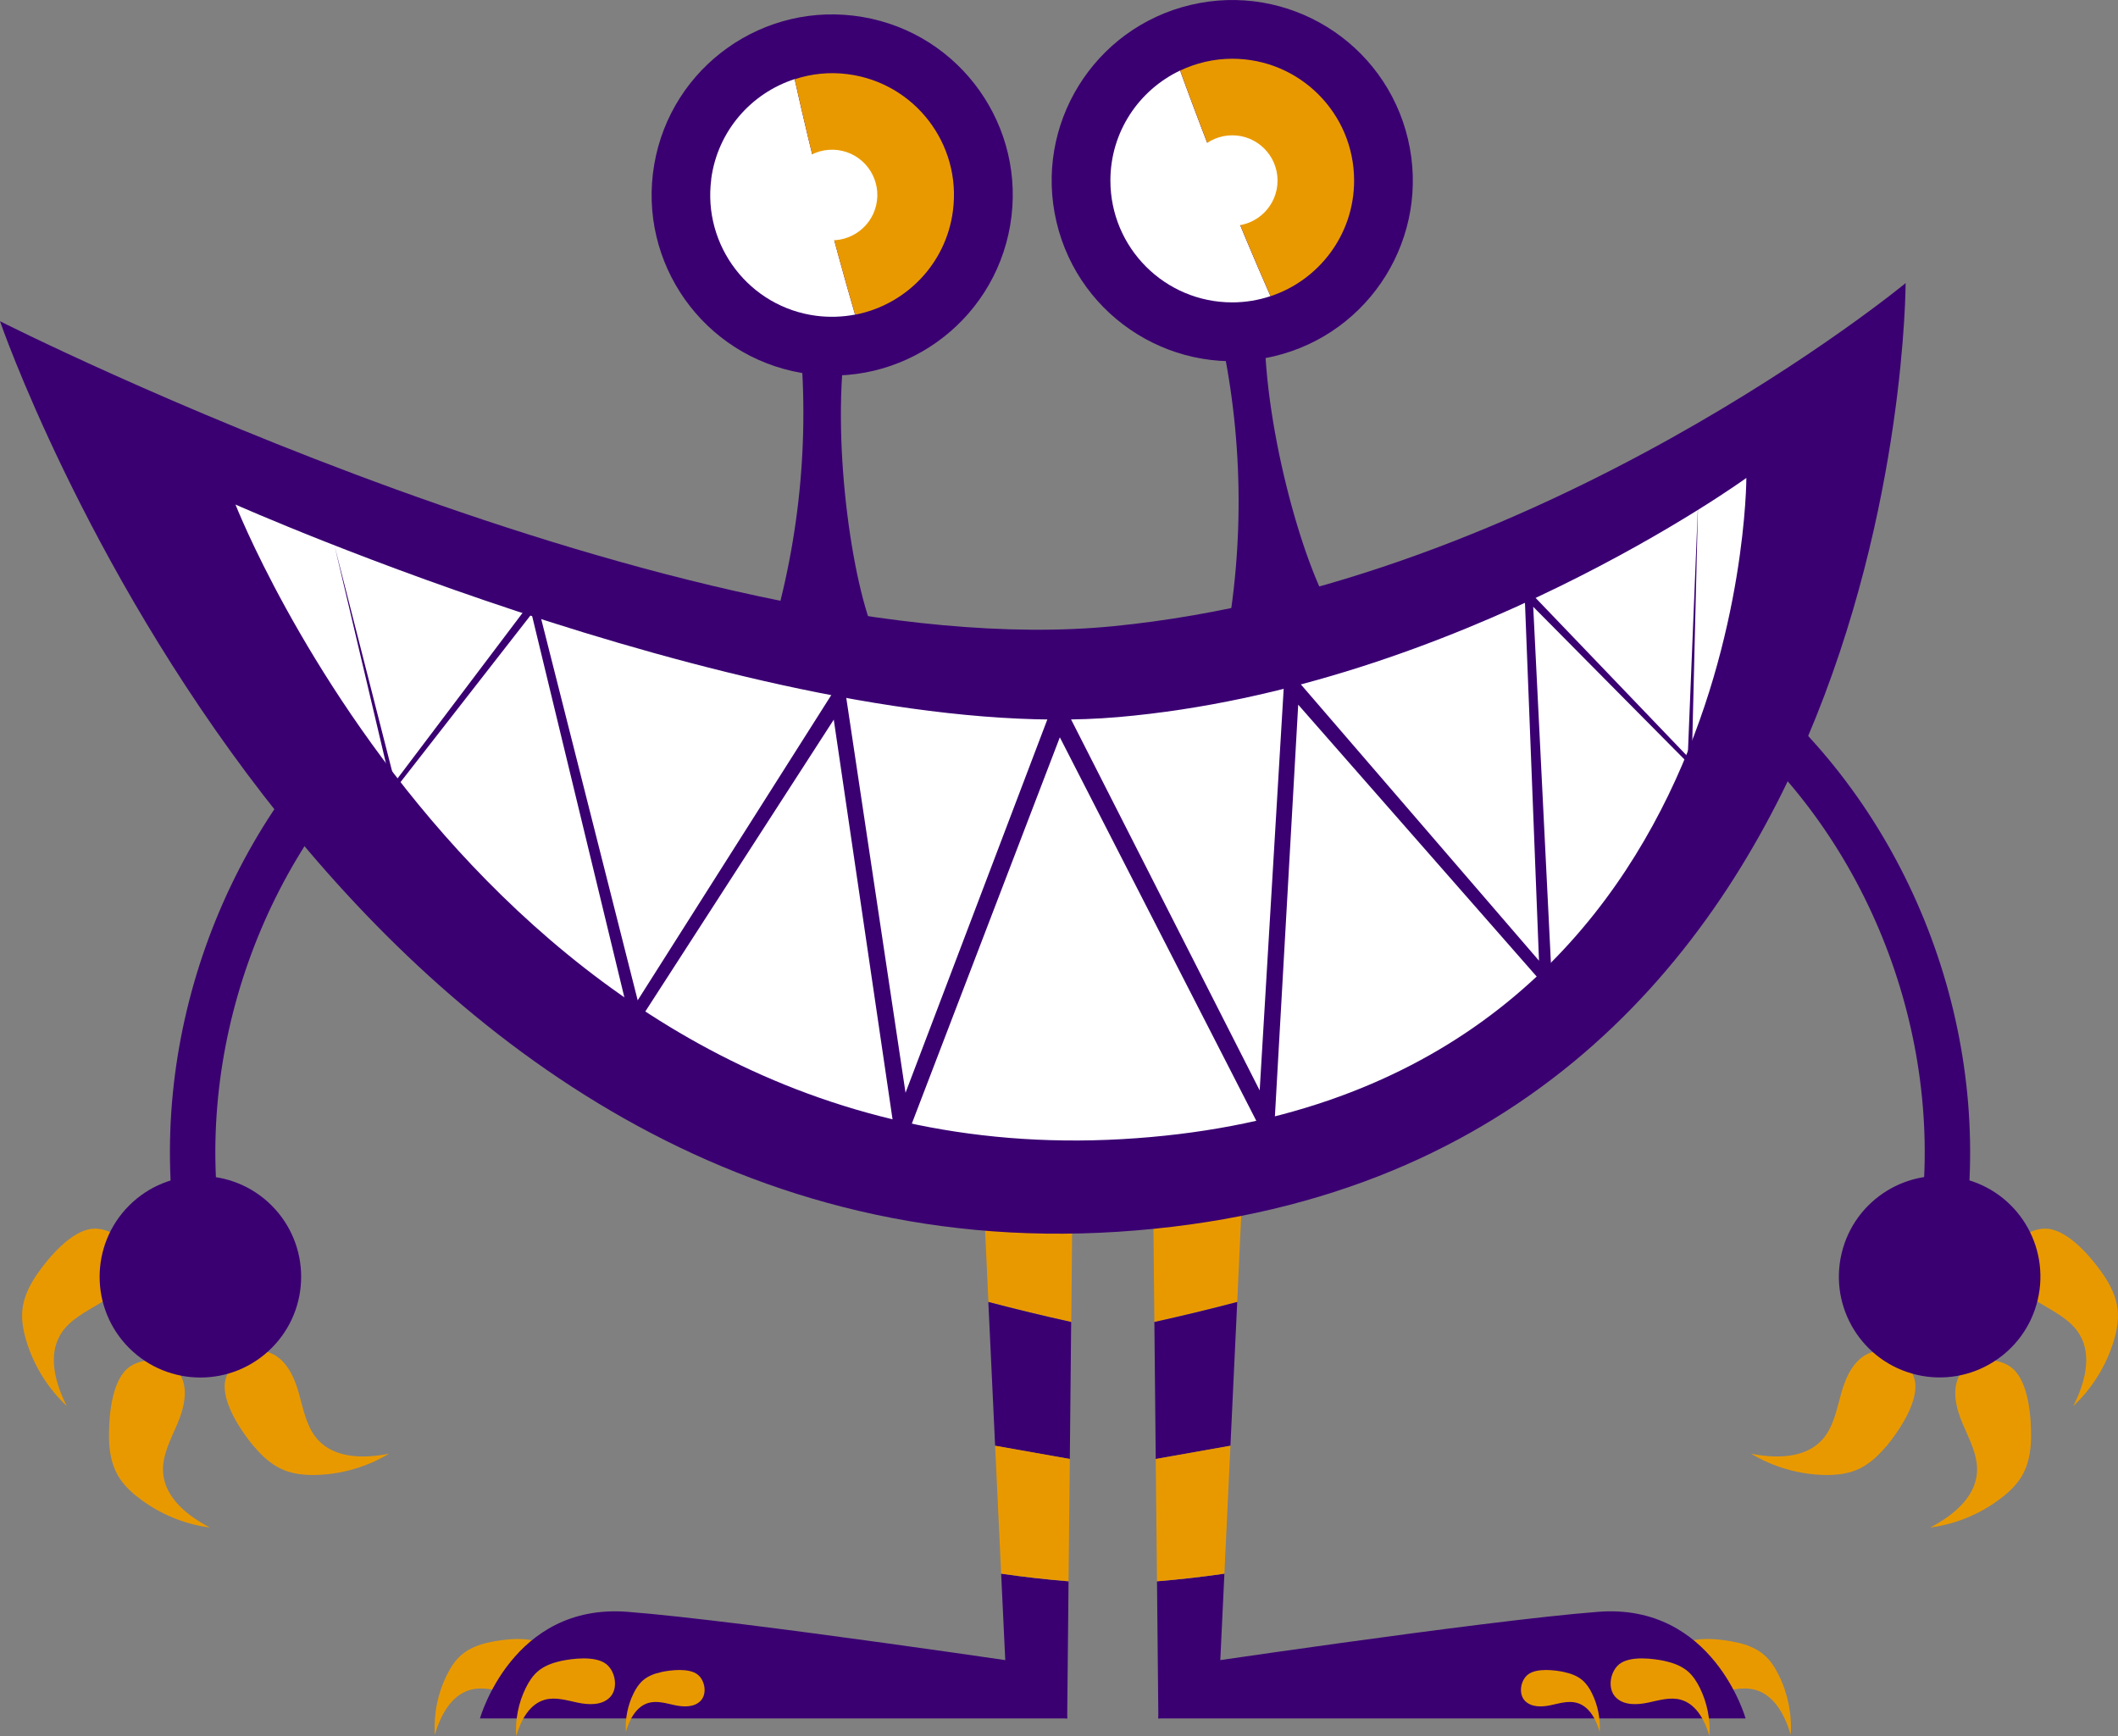 <?xml version="1.0" encoding="UTF-8"?>
<svg id="Layer_2" data-name="Layer 2" xmlns="http://www.w3.org/2000/svg" viewBox="0 0 249.51 204.51">
  <rect x="0" y="0" width="249.51" height="204.51" fill="#808080" stroke="none"/>
  <defs>
    <style>
      .cls-1 {
        fill: #fff;
      }

      .cls-2 {
        fill: #3a0072;
      }

      .cls-3 {
        fill: #e99900;
      }

      .cls-4 {
        fill: none;
        stroke: #3a0072;
        stroke-miterlimit: 10;
        stroke-width: 5.35px;
      }
    </style>
  </defs>
  <g id="OBJECTS">
    <g>
      <g>
        <path class="cls-4" d="M206.63,84.16c17.03,15.24,25.6,39.41,21.96,61.98"/>
        <path class="cls-3" d="M247.73,150.08c.87,1.26,1.58,2.67,1.74,4.19.13,1.24-.1,2.49-.46,3.68-.88,2.92-2.54,5.6-4.77,7.68,1.34-2.62,2.26-5.89.75-8.42-1.05-1.76-3.02-2.69-4.77-3.76-1.75-1.06-3.51-2.61-3.63-4.65-.12-2.28,2.47-4.27,4.66-4.05,2.5.24,5.16,3.43,6.48,5.33Z"/>
        <path class="cls-3" d="M239.27,169.34c-.02,1.53-.27,3.09-1.02,4.42-.61,1.08-1.53,1.97-2.52,2.72-2.42,1.86-5.33,3.07-8.35,3.46,2.61-1.35,5.27-3.47,5.51-6.41.17-2.04-.89-3.95-1.69-5.84-.8-1.88-1.34-4.17-.24-5.89,1.23-1.92,4.49-2.03,6.15-.58,1.89,1.65,2.19,5.8,2.16,8.11Z"/>
        <path class="cls-3" d="M222.19,170.38c-.97,1.18-2.14,2.24-3.56,2.81-1.16.46-2.42.58-3.67.56-3.05-.06-6.08-.94-8.68-2.51,2.89.58,6.28.58,8.31-1.56,1.41-1.49,1.77-3.64,2.33-5.61.55-1.97,1.56-4.09,3.5-4.75,2.16-.74,4.78,1.22,5.17,3.39.44,2.47-1.91,5.9-3.38,7.68Z"/>
        <circle class="cls-2" cx="228.51" cy="150.4" r="11.87" transform="translate(29.63 338.24) rotate(-76.72)"/>
      </g>
      <g>
        <path class="cls-4" d="M45.48,84.16c-17.03,15.24-25.6,39.41-21.96,61.98"/>
        <path class="cls-3" d="M4.38,150.08c-.87,1.26-1.58,2.67-1.74,4.19-.13,1.24.1,2.49.46,3.68.88,2.92,2.54,5.6,4.77,7.68-1.34-2.62-2.26-5.89-.75-8.42,1.05-1.76,3.02-2.69,4.77-3.76,1.75-1.06,3.51-2.61,3.63-4.65.12-2.28-2.47-4.27-4.66-4.05-2.5.24-5.16,3.43-6.48,5.33Z"/>
        <path class="cls-3" d="M12.84,169.34c.02,1.53.27,3.09,1.02,4.42.61,1.08,1.53,1.97,2.52,2.72,2.42,1.86,5.33,3.07,8.35,3.46-2.61-1.35-5.27-3.47-5.51-6.41-.17-2.04.89-3.95,1.69-5.84.8-1.88,1.34-4.17.24-5.89-1.23-1.92-4.49-2.03-6.15-.58-1.89,1.65-2.19,5.8-2.16,8.11Z"/>
        <path class="cls-3" d="M29.92,170.38c.97,1.18,2.14,2.24,3.56,2.81,1.15.46,2.42.58,3.67.56,3.05-.06,6.08-.94,8.68-2.51-2.89.58-6.28.58-8.31-1.56-1.41-1.49-1.77-3.64-2.33-5.61-.55-1.97-1.56-4.09-3.5-4.75-2.16-.74-4.78,1.22-5.17,3.39-.44,2.47,1.91,5.9,3.38,7.68Z"/>
        <circle class="cls-2" cx="23.6" cy="150.4" r="11.87" transform="translate(-99.43 60.74) rotate(-45)"/>
      </g>
      <g>
        <path class="cls-3" d="M57.65,193.46c-1.19.25-2.36.69-3.28,1.48-.75.64-1.3,1.49-1.73,2.38-1.08,2.17-1.57,4.62-1.41,7.03.65-2.24,1.89-4.64,4.14-5.28,1.56-.44,3.21.08,4.8.42,1.59.33,3.45.4,4.62-.72,1.31-1.25.89-3.81-.5-4.88-1.58-1.22-4.85-.82-6.64-.43Z"/>
        <path class="cls-2" d="M125.72,202.43H56.54s3.82-13.61,17.37-12.56c13.55,1.04,50.72,6.6,50.72,6.6l1.09,5.96Z"/>
        <path class="cls-3" d="M66.02,195.68c-.96.21-1.91.56-2.66,1.2-.61.52-1.05,1.21-1.41,1.93-.87,1.76-1.27,3.75-1.14,5.7.53-1.82,1.53-3.76,3.36-4.28,1.27-.36,2.6.07,3.89.34,1.29.27,2.8.33,3.75-.59,1.06-1.01.72-3.09-.4-3.96-1.28-.99-3.93-.66-5.39-.35Z"/>
        <path class="cls-3" d="M77.88,196.98c-.77.16-1.52.44-2.12.95-.48.42-.84.96-1.12,1.54-.69,1.4-1.01,2.98-.91,4.54.42-1.45,1.22-3,2.67-3.41,1.01-.29,2.07.05,3.1.27s2.23.26,2.99-.47c.85-.81.58-2.46-.32-3.15-1.02-.78-3.13-.53-4.29-.28Z"/>
        <g>
          <path class="cls-3" d="M126.36,139.44l-10.53.46c0,.25.25,5.8.61,13.47,3.24.85,6.49,1.63,9.76,2.36l.16-16.29Z"/>
          <path class="cls-2" d="M118.72,201.79l7,.64.16-16.15c-2.66-.22-5.3-.52-7.94-.9.44,9.35.78,16.42.78,16.42Z"/>
          <path class="cls-2" d="M126.19,155.73c-3.27-.72-6.52-1.51-9.76-2.36.24,5.03.51,10.97.8,16.95,2.93.52,5.86,1.04,8.8,1.56l.16-16.14Z"/>
          <path class="cls-3" d="M117.23,170.31c.24,5.2.49,10.41.71,15.06,2.64.39,5.28.68,7.94.9l.15-14.41c-2.93-.52-5.86-1.04-8.8-1.56Z"/>
        </g>
      </g>
      <g>
        <path class="cls-3" d="M204.53,193.46c1.19.25,2.36.69,3.28,1.48.75.64,1.3,1.49,1.73,2.38,1.08,2.17,1.57,4.62,1.41,7.03-.65-2.24-1.89-4.64-4.14-5.28-1.56-.44-3.21.08-4.8.42-1.59.33-3.45.4-4.62-.72-1.31-1.25-.89-3.81.5-4.88,1.58-1.22,4.85-.82,6.64-.43Z"/>
        <path class="cls-2" d="M136.46,202.43h69.18s-3.82-13.61-17.37-12.56c-13.55,1.04-50.72,6.6-50.72,6.6l-1.09,5.96Z"/>
        <path class="cls-3" d="M196.17,195.68c.96.21,1.91.56,2.66,1.2.61.52,1.05,1.21,1.41,1.93.87,1.76,1.27,3.75,1.14,5.7-.53-1.82-1.53-3.76-3.36-4.28-1.27-.36-2.6.07-3.89.34s-2.8.33-3.75-.59c-1.06-1.01-.72-3.09.4-3.96,1.28-.99,3.93-.66,5.39-.35Z"/>
        <path class="cls-3" d="M184.3,196.98c.77.16,1.52.44,2.12.95.48.42.84.96,1.12,1.54.69,1.4,1.01,2.98.91,4.54-.42-1.45-1.22-3-2.67-3.41-1.01-.29-2.07.05-3.1.27-1.03.22-2.23.26-2.99-.47-.85-.81-.58-2.46.32-3.15,1.02-.78,3.13-.53,4.29-.28Z"/>
        <g>
          <path class="cls-3" d="M135.83,139.44l10.53.46c0,.25-.25,5.8-.61,13.47-3.24.85-6.49,1.63-9.76,2.36l-.16-16.29Z"/>
          <path class="cls-2" d="M143.46,201.79l-7,.64-.16-16.15c2.66-.22,5.3-.52,7.94-.9-.44,9.35-.78,16.42-.78,16.42Z"/>
          <path class="cls-2" d="M135.99,155.73c3.27-.72,6.52-1.51,9.76-2.36-.24,5.03-.51,10.97-.8,16.95-2.93.52-5.86,1.04-8.8,1.56l-.16-16.14Z"/>
          <path class="cls-3" d="M144.95,170.31c-.24,5.2-.49,10.41-.71,15.06-2.64.39-5.28.68-7.94.9l-.15-14.41c2.93-.52,5.86-1.04,8.8-1.56Z"/>
        </g>
      </g>
      <path class="cls-2" d="M0,37.84s38.91,113.24,131.7,107.26c92.79-5.99,92.79-111.75,92.79-111.75,0,0-42.9,35.42-93.29,40.41C80.82,78.75,0,37.84,0,37.84Z"/>
      <path class="cls-1" d="M27.74,59.43s30.85,78.94,104.42,74.76c73.57-4.17,73.57-77.89,73.57-77.89,0,0-34.02,24.69-73.97,28.17-39.95,3.48-104.03-25.04-104.03-25.04Z"/>
      <polygon class="cls-2" points="200.04 59.29 199.3 89.73 199.28 90.32 198.87 89.9 179.75 70.6 180.56 70.25 182.79 115.14 182.89 117.16 181.55 115.63 151.47 81.34 153.06 80.8 150.15 132.19 149.94 135.81 148.28 132.58 123.76 84.72 125.71 84.62 107.18 132.98 105.83 136.52 105.28 132.77 97.87 82.38 99.54 82.73 75.44 120.05 74.52 121.47 74.12 119.83 62.4 71.38 63.23 71.55 46.6 92.88 46.26 93.32 46.14 92.78 39.41 64.28 46.65 92.65 46.18 92.56 62.48 70.98 63.07 70.2 63.31 71.15 75.54 119.48 74.22 119.26 98.01 81.75 99.31 79.69 99.68 82.11 107.24 132.48 105.33 132.27 123.72 83.86 124.57 81.6 125.67 83.75 150.04 131.68 148.18 132.07 151.25 80.69 151.38 78.46 152.84 80.15 182.62 114.7 181.38 115.2 179.62 70.29 179.57 69.04 180.43 69.94 199.23 89.55 198.8 89.72 200.04 59.29 200.04 59.29"/>
      <g>
        <circle class="cls-2" cx="145.16" cy="21.27" r="21.27" transform="translate(-1 33.92) rotate(-13.28)"/>
        <g>
          <path class="cls-1" d="M130.81,21.27c0,7.93,6.43,14.35,14.35,14.35,1.58,0,3.09-.26,4.51-.73-3.84-8.74-7.39-17.61-10.65-26.58-4.85,2.3-8.21,7.23-8.21,12.96Z"/>
          <path class="cls-3" d="M159.52,21.27c0-7.93-6.43-14.35-14.35-14.35-2.2,0-4.28.51-6.14,1.39,3.26,8.97,6.81,17.84,10.65,26.58,5.71-1.89,9.84-7.27,9.84-13.62Z"/>
        </g>
        <path class="cls-2" d="M144.28,76.34c2.37-12.35,2.16-25.19-.62-37.46,1.93,0,3.38-.37,5.31-.37-.03,12.39,4.89,29.33,8.47,34.33"/>
        <path class="cls-1" d="M150.5,21.27c0,2.95-2.39,5.33-5.33,5.33s-5.33-2.39-5.33-5.33,2.39-5.33,5.33-5.33,5.33,2.39,5.33,5.33Z"/>
      </g>
      <g>
        <circle class="cls-2" cx="98.03" cy="22.97" r="21.27" transform="translate(58.91 115.74) rotate(-80.32)"/>
        <g>
          <path class="cls-1" d="M83.79,21.11c-1.03,7.86,4.51,15.07,12.37,16.09,1.56.2,3.1.14,4.57-.14-2.67-9.17-5.04-18.42-7.12-27.74-5.11,1.65-9.08,6.11-9.83,11.79Z"/>
          <path class="cls-3" d="M112.26,24.83c1.03-7.86-4.51-15.07-12.37-16.09-2.18-.29-4.31-.05-6.27.59,2.07,9.32,4.44,18.57,7.12,27.74,5.91-1.14,10.7-5.93,11.52-12.23Z"/>
        </g>
        <path class="cls-2" d="M90.01,77.46c3.95-11.94,5.41-24.7,4.24-37.22,1.91.25,3.4.08,5.31.33-1.64,12.28,1.05,29.72,3.95,35.13"/>
        <path class="cls-1" d="M103.31,23.66c-.38,2.92-3.06,4.98-5.98,4.6-2.92-.38-4.98-3.06-4.6-5.98.38-2.92,3.06-4.98,5.98-4.6s4.98,3.06,4.6,5.98Z"/>
      </g>
    </g>
  </g>
</svg>